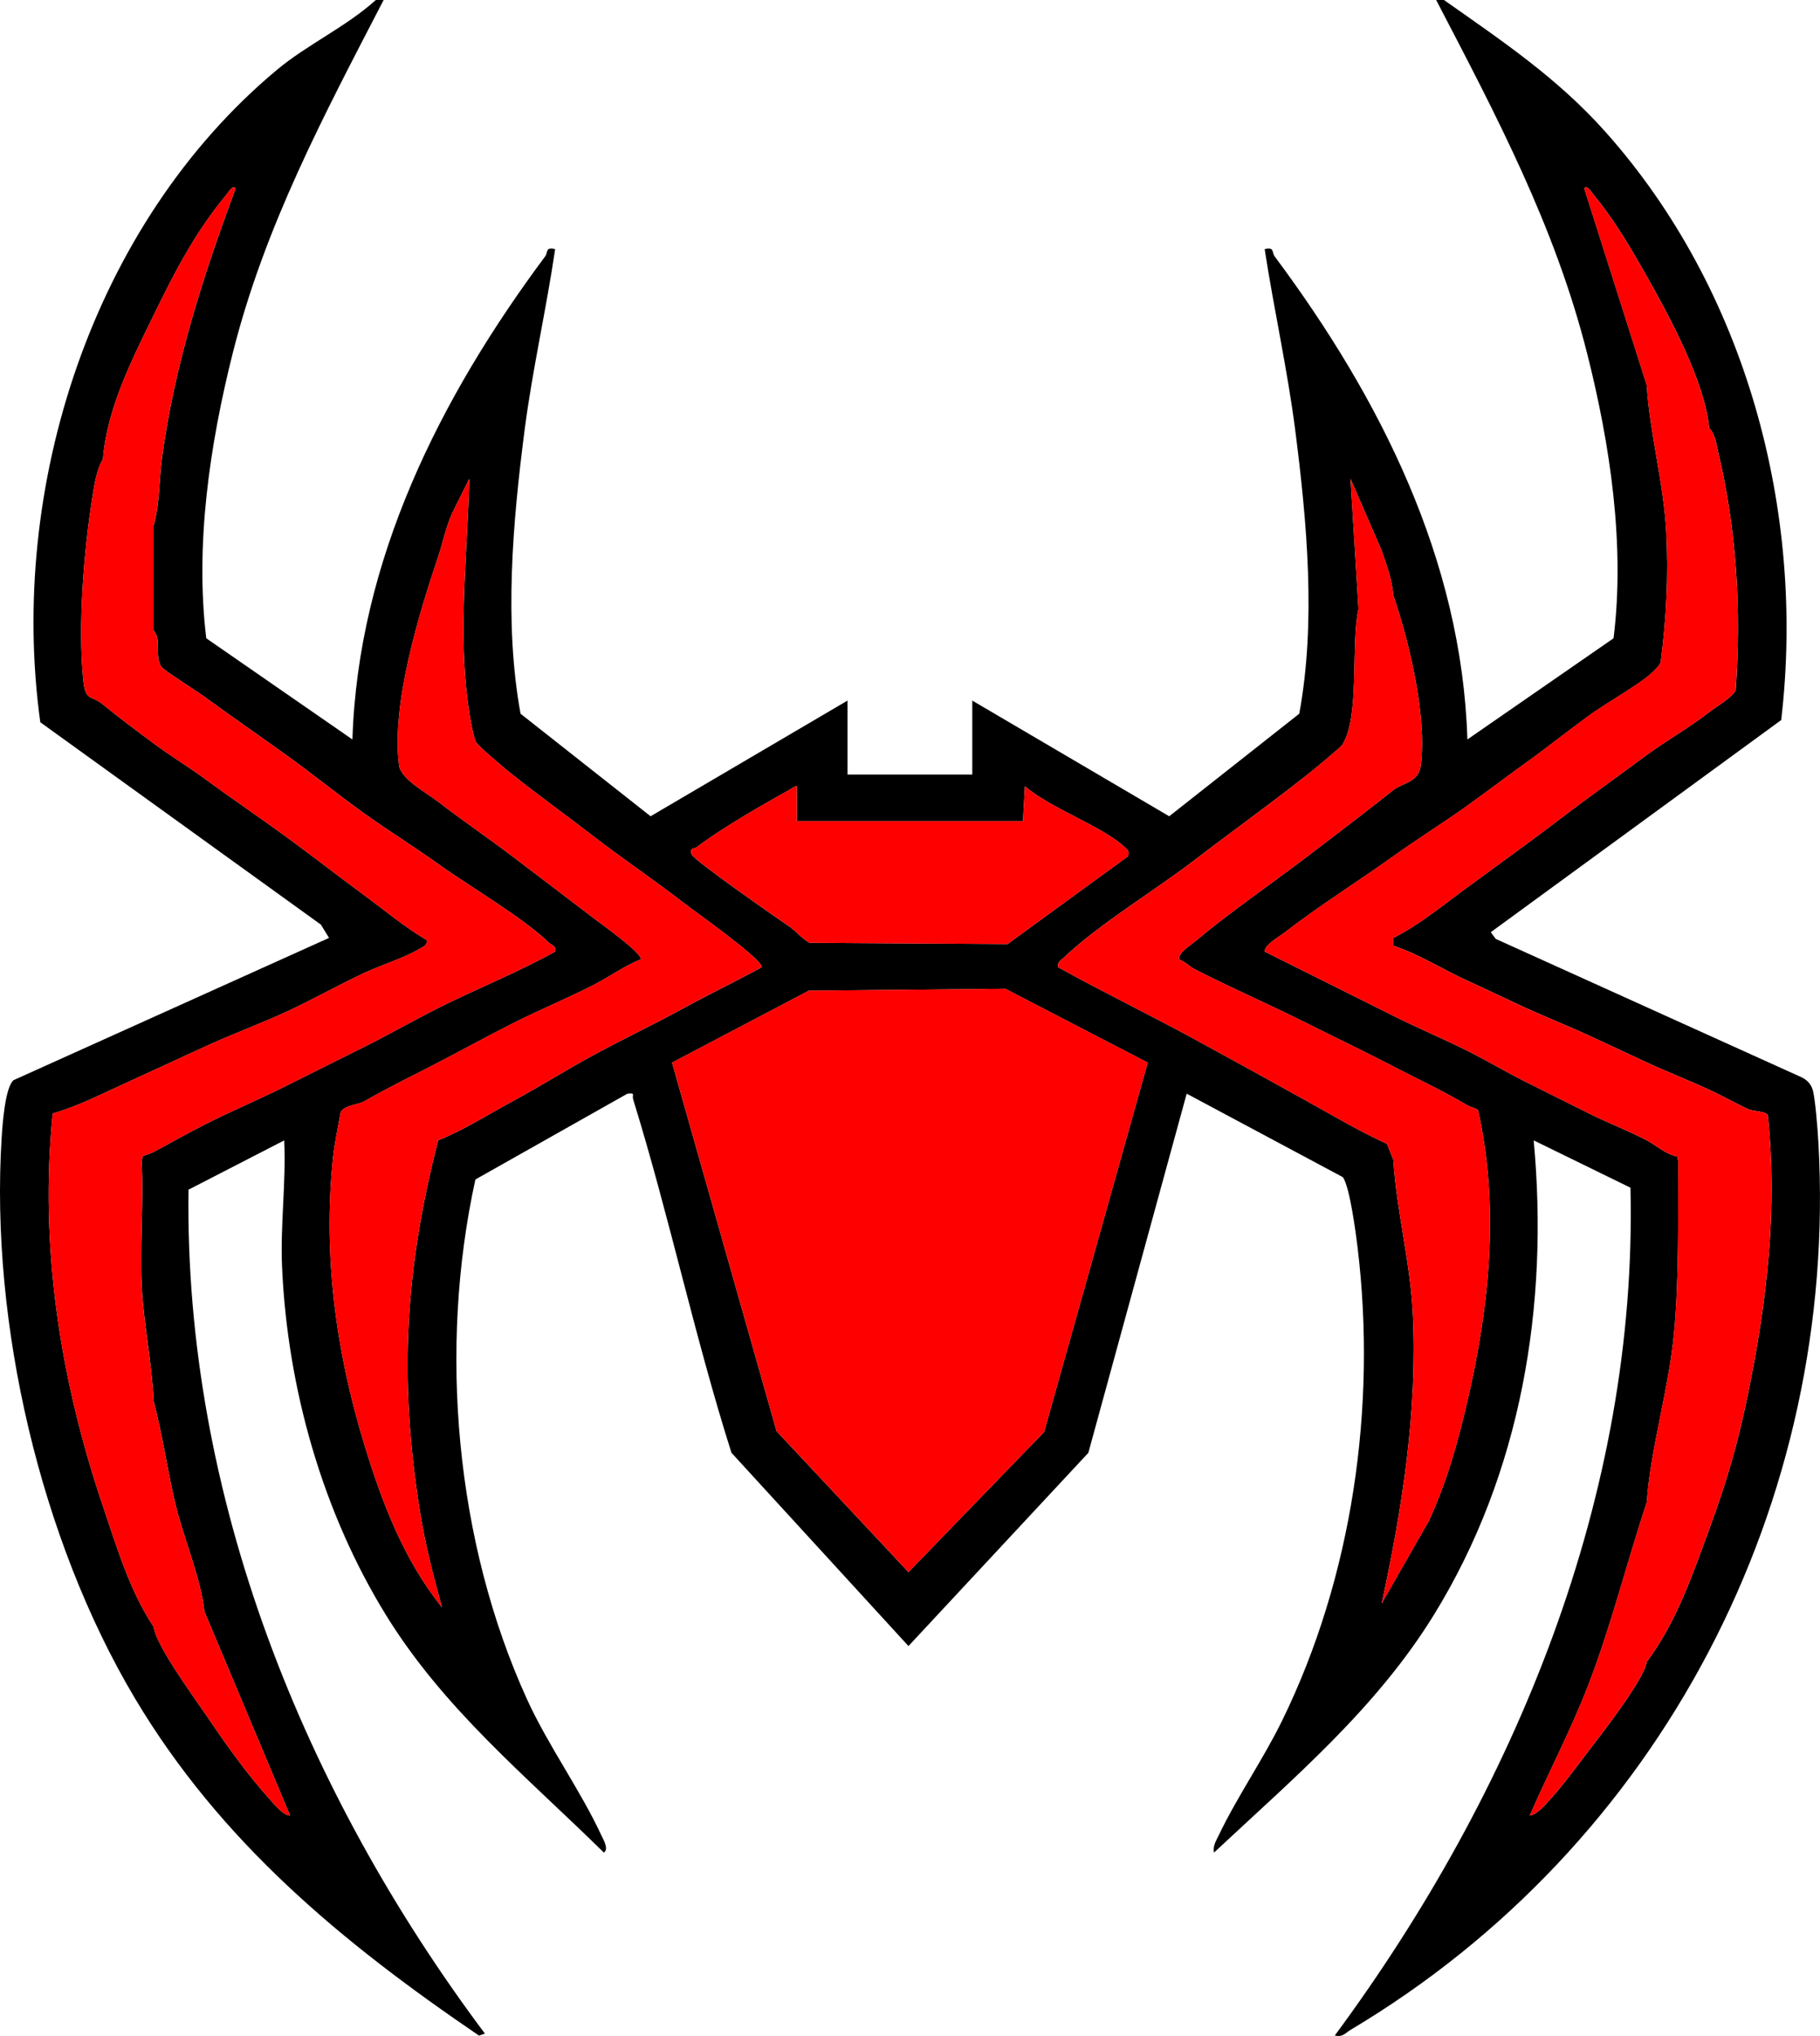 <?xml version="1.0" encoding="UTF-8"?><svg id="Layer_2" xmlns="http://www.w3.org/2000/svg" width="112.044" height="125.308" viewBox="0 0 112.044 125.308"><defs><style>.cls-1{fill:#fe0000;}</style></defs><g id="Layer_1-2"><path d="M23.617,0c-3.677,7.105-7.32,13.908-9.292,21.747-1.412,5.615-2.325,11.777-1.627,17.537l8.998,6.228c.349-11.031,5.403-21.054,11.862-29.728.199-.267-.004-.597.618-.452-.547,3.728-1.403,7.431-1.885,11.172-.727,5.652-1.268,11.813-.245,17.423l8.006,6.312,12.124-7.12v4.551h7.68v-4.551l12.124,7.12,8.006-6.312c1.037-5.625.479-11.758-.245-17.423-.478-3.739-1.314-7.449-1.885-11.172.622-.145.419.185.618.452,6.476,8.697,11.522,18.658,11.862,29.728l8.998-6.227c.715-5.753-.21-11.931-1.628-17.538-1.984-7.846-5.594-14.64-9.292-21.747h.48c3.617,2.55,6.989,4.8,9.963,8.141,8.64,9.705,12.306,23.336,10.798,36.176l-17.879,13.057.302.411,18.828,8.517c.33.155.57.405.683.755.162.501.316,2.551.355,3.239,1.26,22.219-9.717,43.273-28.8,54.636-.319.19-.491.47-.97.347,11.085-15.004,18.653-33.22,18.201-52.18l-5.958-2.913c.946,10.162-.76,20.47-6.143,29.204-3.557,5.772-8.646,10.054-13.537,14.632-.083-.405.116-.697.278-1.037,1.153-2.419,2.747-4.693,3.924-7.102,4.328-8.856,5.815-19.3,4.641-29.075-.105-.87-.486-3.791-.913-4.359l-9.612-5.137-6.054,22.105-11.074,11.893-10.897-11.896c-2.275-7.167-3.831-14.575-6.052-21.752-.081-.261.168-.428-.359-.346l-9.353,5.278c-2.277,10.381-1.244,22.308,3.186,32.01,1.292,2.83,3.28,5.572,4.575,8.368.121.262.468.83.148,1.05-4.798-4.724-9.84-8.82-13.421-14.631-3.905-6.337-6.061-13.964-6.39-21.409-.115-2.609.256-5.2.131-7.793l-5.891,3.033c-.26,18.873,7.097,37.046,18.248,51.941l-.362.123c-8.428-5.73-15.909-11.907-21.191-20.771C2.481,94.744-.605,81.43.099,70.068c.053-.854.208-3.103.729-3.584l19.428-8.758-.498-.816L2.48,44.452C.488,30.01,5.668,13.811,17.024,4.319c1.908-1.595,4.261-2.648,6.113-4.319h.48ZM9.457,19.403c-1.339,2.751-2.866,5.717-3.12,8.863-.398.642-.529,1.599-.65,2.345-.527,3.259-.896,7.942-.564,11.203.144,1.411.461.926,1.214,1.543,1.018.835,2.065,1.61,3.12,2.395,1.007.749,2.112,1.417,3.12,2.156,1.665,1.221,3.378,2.381,5.04,3.593,1.605,1.171,3.194,2.412,4.8,3.593,1.267.932,2.485,1.956,3.843,2.757.067.346-.193.404-.418.541-.9.547-2.419,1.023-3.424,1.493-1.608.751-3.203,1.661-4.8,2.395-1.612.741-3.387,1.396-5.04,2.156-1.039.477-2.082.961-3.12,1.437-1.042.478-2.082.95-3.12,1.437-.981.461-2.044.925-3.093,1.223-.831,8.199.473,16.438,3.093,24.168.859,2.534,1.628,5.164,3.12,7.426.162,1.159,2.37,4.166,3.12,5.27,1.274,1.875,2.551,3.706,4.074,5.396.268.298.797.946,1.209.95l-5.282-12.574c-.18-1.928-1.277-4.516-1.758-6.509-.514-2.129-.805-4.311-1.362-6.426-.105-2.352-.614-4.711-.73-7.057-.125-2.548.128-5.132-.008-7.684l.061-.314c.211-.123.461-.16.677-.276,1.027-.551,2.087-1.152,3.12-1.677,1.645-.835,3.384-1.562,5.04-2.395,1.594-.803,3.204-1.595,4.8-2.395,1.532-.768,3.037-1.629,4.56-2.395,2.37-1.193,4.882-2.179,7.203-3.476.087-.35-.235-.389-.404-.555-1.561-1.525-4.88-3.456-6.798-4.833-1.493-1.072-3.075-2.05-4.56-3.114-1.612-1.155-3.183-2.43-4.8-3.593-1.673-1.203-3.378-2.375-5.04-3.593-.433-.318-2.537-1.647-2.654-1.843-.425-.71.043-1.626-.466-2.229v-6.468c.377-1.291.332-2.806.514-4.158.768-5.704,2.528-11.195,4.528-16.561-.123-.318-.494.281-.577.382-1.93,2.335-3.157,4.715-4.465,7.401ZM101.377,23.715c.192,2.987,1.034,5.972,1.198,8.985.146,2.677.008,5.398-.338,8.046-.075.273-.624.753-.859.934-1.031.792-2.481,1.581-3.6,2.395-1.287.937-2.552,1.95-3.84,2.874-1.198.86-2.435,1.799-3.6,2.635-1.457,1.045-3.07,2.047-4.56,3.114-2.204,1.578-4.55,3.038-6.694,4.697-.339.262-1.227.745-1.229,1.169,2.632,1.322,5.288,2.632,7.923,3.955,1.499.753,3.068,1.408,4.56,2.156,1.202.602,2.39,1.308,3.6,1.916,1.275.641,2.565,1.275,3.84,1.916,1.169.588,2.457,1.075,3.6,1.677.59.31,1.145.847,1.881.996l.057.312c-.031,3.527.066,7.038-.259,10.548-.321,3.464-1.444,7.094-1.679,10.421-1.232,3.734-2.186,7.585-3.6,11.258-1.047,2.72-2.435,5.349-3.602,8.022.467-.055,1.016-.728,1.326-1.072.785-.873,1.56-1.94,2.277-2.878.817-1.07,3.419-4.384,3.6-5.509,1.812-2.417,2.808-5.332,3.84-8.144,1.106-3.013,1.753-5.224,2.4-8.384,1.162-5.672,1.818-11.287,1.216-17.101-.069-.26-.918-.245-1.216-.386-.802-.38-1.576-.815-2.4-1.198-1.269-.589-2.58-1.096-3.84-1.677-1.198-.552-2.397-1.125-3.6-1.677-1.265-.58-2.611-1.116-3.84-1.677-1.183-.54-2.403-1.132-3.6-1.677-1.517-.691-2.961-1.626-4.56-2.156v-.479c1.621-.808,3.094-2.052,4.56-3.114,1.202-.871,2.399-1.764,3.6-2.635,1.294-.938,2.553-1.935,3.84-2.874,1.203-.878,2.401-1.751,3.6-2.635,1.238-.913,2.617-1.674,3.84-2.635.405-.318,1.511-.961,1.635-1.362.349-4.906.066-9.841-1.078-14.643-.119-.501-.174-1.107-.557-1.482-.239-2.787-2.441-6.872-3.84-9.342-.993-1.754-1.973-3.443-3.265-5.006-.084-.101-.454-.7-.577-.382l3.842,12.095ZM26.977,34.255c-1.208,3.602-2.878,9.029-2.415,12.83.105.862,1.672,1.687,2.415,2.261,1.49,1.151,3.066,2.217,4.56,3.354,1.676,1.274,3.368,2.553,5.04,3.833.537.411,2.883,2.066,2.883,2.513-1.016.39-1.931,1.075-2.883,1.559-1.642.837-3.386,1.56-5.04,2.395-1.534.775-3.039,1.605-4.56,2.395-1.585.824-2.973,1.482-4.56,2.395-.349.201-1.208.228-1.441.658-.165.918-.379,1.893-.476,2.818-.626,5.96.183,11.924,1.917,17.603,1.093,3.578,2.424,7.115,4.798,10.061-.545-1.944-1.05-3.94-1.368-5.938-1.309-8.234-.892-14.942,1.13-22.807,1.591-.64,3.059-1.584,4.56-2.395,1.692-.915,3.398-1.985,5.04-2.874,1.816-.984,3.699-1.876,5.52-2.874,1.578-.865,3.227-1.65,4.803-2.518.001-.516-4.087-3.395-4.803-3.95-1.8-1.397-3.761-2.712-5.52-4.072-1.645-1.272-3.456-2.573-5.04-3.833-.36-.286-2.119-1.764-2.222-1.975-.287-.586-.556-2.691-.628-3.446-.398-4.181.095-8.578.207-12.784l-1.074,2.158c-.371.843-.554,1.768-.843,2.632ZM80.497,47.669c-2.218,1.761-4.675,3.516-6.96,5.27-2.452,1.883-5.859,3.921-8.035,5.993-.183.174-.433.287-.367.592,2.761,1.534,5.628,2.922,8.403,4.434,2.318,1.263,4.652,2.55,6.96,3.833,1.61.895,3.208,1.843,4.888,2.61l.392.983c.193,3.147,1.043,6.288,1.198,9.464.294,6.025-.652,11.99-1.915,17.842l2.919-5.107c1.122-2.482,1.746-4.721,2.358-7.348,1.366-5.854,1.984-12.004.653-17.908-.183-.16-.457-.18-.653-.297-1.462-.871-3.049-1.609-4.56-2.395-1.741-.906-3.527-1.753-5.28-2.635-2.291-1.153-4.687-2.183-6.96-3.354-.294-.152-.608-.481-.963-.601-.006-.431.629-.794.963-1.075,2.079-1.752,4.741-3.582,6.96-5.27,1.78-1.354,3.55-2.702,5.28-4.072.606-.48,1.561-.447,1.695-1.542.37-3.028-.706-7.556-1.695-10.435-.091-1.06-.395-1.78-.715-2.759l-1.922-4.426.492,8.015c-.486,2.085.105,6.66-1.001,8.366-.104.161-1.798,1.557-2.133,1.823ZM48.577,48.627c-1.692.934-4.193,2.377-5.697,3.525-.129.099-.441-.013-.305.425.111.356,5.249,3.92,6.002,4.434.433.296.788.758,1.263,1.016l12.191.075,7.425-5.408c.077-.344-.033-.388-.248-.585-1.405-1.282-4.564-2.37-6.112-3.721l-.118,2.154h-13.92l-.002-2.156c-.035-.051-.373.182-.478.239ZM70.659,65.401l-8.773-4.546-12.097.122-8.415,4.425,6.433,22.68,8.122,8.677,8.35-8.623,6.379-22.734Z"/><path class="cls-1" d="M61.886,60.854l8.773,4.546-6.379,22.734-8.35,8.623-8.122-8.677-6.433-22.68,8.414-4.425,12.097-.122ZM90.337,68.03c-1.462-.871-3.049-1.609-4.56-2.395-1.741-.906-3.527-1.753-5.28-2.635-2.291-1.153-4.687-2.183-6.96-3.354-.294-.151-.608-.481-.963-.601-.006-.431.629-.794.963-1.075,2.079-1.752,4.741-3.582,6.96-5.27,1.78-1.354,3.55-2.702,5.28-4.072.606-.48,1.561-.447,1.695-1.542.37-3.028-.706-7.556-1.695-10.435-.091-1.06-.395-1.78-.715-2.759l-1.922-4.426.492,8.015c-.486,2.085.105,6.66-1.001,8.366-.104.161-1.798,1.557-2.133,1.823-2.218,1.761-4.675,3.516-6.96,5.27-2.452,1.883-5.859,3.922-8.035,5.993-.183.174-.433.287-.367.592,2.762,1.534,5.628,2.922,8.403,4.434,2.318,1.263,4.652,2.55,6.96,3.833,1.61.895,3.208,1.843,4.888,2.61l.392.983c.193,3.147,1.043,6.288,1.198,9.464.294,6.025-.652,11.99-1.915,17.842l2.919-5.107c1.122-2.482,1.746-4.721,2.358-7.348,1.366-5.854,1.984-12.004.653-17.908-.183-.16-.457-.18-.653-.297ZM108.832,68.655c-.069-.26-.918-.245-1.216-.386-.802-.38-1.576-.815-2.4-1.198-1.269-.589-2.58-1.096-3.84-1.677-1.198-.552-2.397-1.125-3.6-1.677-1.265-.58-2.612-1.116-3.84-1.677-1.183-.54-2.403-1.132-3.6-1.677-1.517-.691-2.961-1.626-4.56-2.156v-.479c1.621-.808,3.094-2.052,4.56-3.114,1.202-.871,2.399-1.764,3.6-2.635,1.294-.938,2.553-1.935,3.84-2.875,1.203-.878,2.401-1.751,3.6-2.635,1.238-.913,2.617-1.674,3.84-2.635.405-.318,1.511-.961,1.635-1.362.349-4.906.066-9.841-1.078-14.643-.119-.501-.174-1.107-.557-1.482-.239-2.787-2.441-6.872-3.84-9.342-.993-1.754-1.973-3.443-3.265-5.006-.084-.101-.454-.7-.577-.382l3.842,12.095c.192,2.987,1.034,5.972,1.198,8.985.146,2.677.008,5.398-.338,8.046-.075.273-.624.753-.86.934-1.031.792-2.481,1.581-3.6,2.395-1.287.937-2.552,1.95-3.84,2.875-1.198.86-2.435,1.799-3.6,2.635-1.457,1.045-3.07,2.047-4.56,3.114-2.204,1.578-4.55,3.038-6.694,4.697-.339.262-1.227.745-1.229,1.169,2.632,1.322,5.288,2.631,7.923,3.955,1.499.753,3.068,1.408,4.56,2.156,1.202.602,2.39,1.308,3.6,1.916,1.275.641,2.565,1.275,3.84,1.916,1.169.588,2.457,1.075,3.6,1.677.59.31,1.145.847,1.881.996l.057.312c-.031,3.527.066,7.038-.259,10.548-.321,3.464-1.444,7.094-1.679,10.421-1.232,3.734-2.186,7.585-3.6,11.258-1.047,2.721-2.435,5.349-3.602,8.022.467-.055,1.016-.728,1.326-1.072.785-.873,1.56-1.94,2.277-2.878.817-1.07,3.419-4.384,3.6-5.509,1.812-2.417,2.808-5.332,3.84-8.144,1.106-3.013,1.753-5.224,2.4-8.384,1.162-5.672,1.818-11.287,1.216-17.101ZM46.899,59.524c.001-.516-4.087-3.395-4.803-3.95-1.8-1.397-3.761-2.712-5.52-4.072-1.645-1.272-3.456-2.573-5.04-3.833-.36-.287-2.119-1.764-2.222-1.975-.287-.586-.556-2.691-.628-3.446-.398-4.181.095-8.578.207-12.784l-1.074,2.158c-.371.843-.554,1.768-.843,2.632-1.208,3.602-2.878,9.029-2.415,12.83.105.862,1.672,1.687,2.415,2.261,1.49,1.151,3.066,2.217,4.56,3.354,1.676,1.274,3.368,2.553,5.04,3.833.537.411,2.883,2.066,2.883,2.513-1.016.39-1.931,1.075-2.883,1.559-1.642.837-3.386,1.56-5.04,2.395-1.534.775-3.039,1.605-4.56,2.395-1.585.824-2.973,1.482-4.56,2.395-.349.201-1.208.228-1.441.658-.165.918-.379,1.893-.476,2.818-.626,5.96.183,11.924,1.917,17.603,1.093,3.578,2.424,7.115,4.798,10.061-.545-1.944-1.05-3.94-1.368-5.938-1.309-8.234-.892-14.942,1.13-22.807,1.591-.64,3.059-1.584,4.56-2.395,1.692-.915,3.398-1.985,5.04-2.875,1.816-.984,3.699-1.876,5.52-2.875,1.578-.865,3.227-1.65,4.803-2.518ZM10.818,92.661c-.514-2.129-.805-4.311-1.362-6.426-.105-2.352-.615-4.711-.73-7.057-.125-2.548.128-5.132-.008-7.684l.061-.314c.211-.123.461-.16.677-.276,1.027-.551,2.087-1.152,3.12-1.677,1.645-.835,3.384-1.562,5.04-2.395,1.594-.803,3.204-1.595,4.8-2.395,1.532-.768,3.037-1.629,4.56-2.395,2.37-1.193,4.882-2.179,7.203-3.476.087-.35-.235-.389-.404-.555-1.561-1.525-4.88-3.456-6.798-4.833-1.493-1.072-3.075-2.05-4.56-3.114-1.612-1.155-3.183-2.43-4.8-3.593-1.673-1.203-3.378-2.375-5.04-3.593-.433-.318-2.537-1.647-2.654-1.843-.425-.71.043-1.626-.466-2.229v-6.468c.377-1.291.332-2.806.514-4.158.768-5.703,2.528-11.195,4.528-16.56-.123-.318-.494.281-.577.382-1.93,2.335-3.157,4.715-4.465,7.401-1.339,2.751-2.866,5.717-3.12,8.863-.398.642-.529,1.599-.65,2.345-.527,3.259-.896,7.942-.564,11.203.144,1.411.461.926,1.214,1.543,1.018.835,2.065,1.61,3.12,2.395,1.007.749,2.112,1.417,3.12,2.156,1.665,1.221,3.378,2.381,5.04,3.593,1.605,1.171,3.194,2.412,4.8,3.593,1.267.932,2.485,1.956,3.843,2.757.067.346-.193.404-.418.541-.9.547-2.419,1.023-3.424,1.493-1.608.751-3.203,1.661-4.8,2.395-1.612.741-3.387,1.396-5.04,2.156-1.039.477-2.082.961-3.12,1.437-1.042.478-2.082.95-3.12,1.437-.981.461-2.044.925-3.093,1.223-.831,8.199.473,16.438,3.093,24.168.859,2.534,1.628,5.164,3.12,7.426.162,1.159,2.37,4.166,3.12,5.27,1.274,1.875,2.551,3.706,4.074,5.396.268.298.797.946,1.208.95l-5.282-12.574c-.18-1.928-1.277-4.516-1.758-6.509ZM48.577,57.011c.433.296.788.758,1.263,1.016l12.191.075,7.425-5.408c.077-.344-.033-.388-.248-.585-1.405-1.282-4.564-2.37-6.112-3.721l-.118,2.154h-13.92l-.002-2.156c-.035-.051-.373.182-.478.239-1.692.934-4.192,2.377-5.697,3.525-.129.099-.441-.013-.305.425.111.356,5.249,3.92,6.002,4.434Z"/></g></svg>